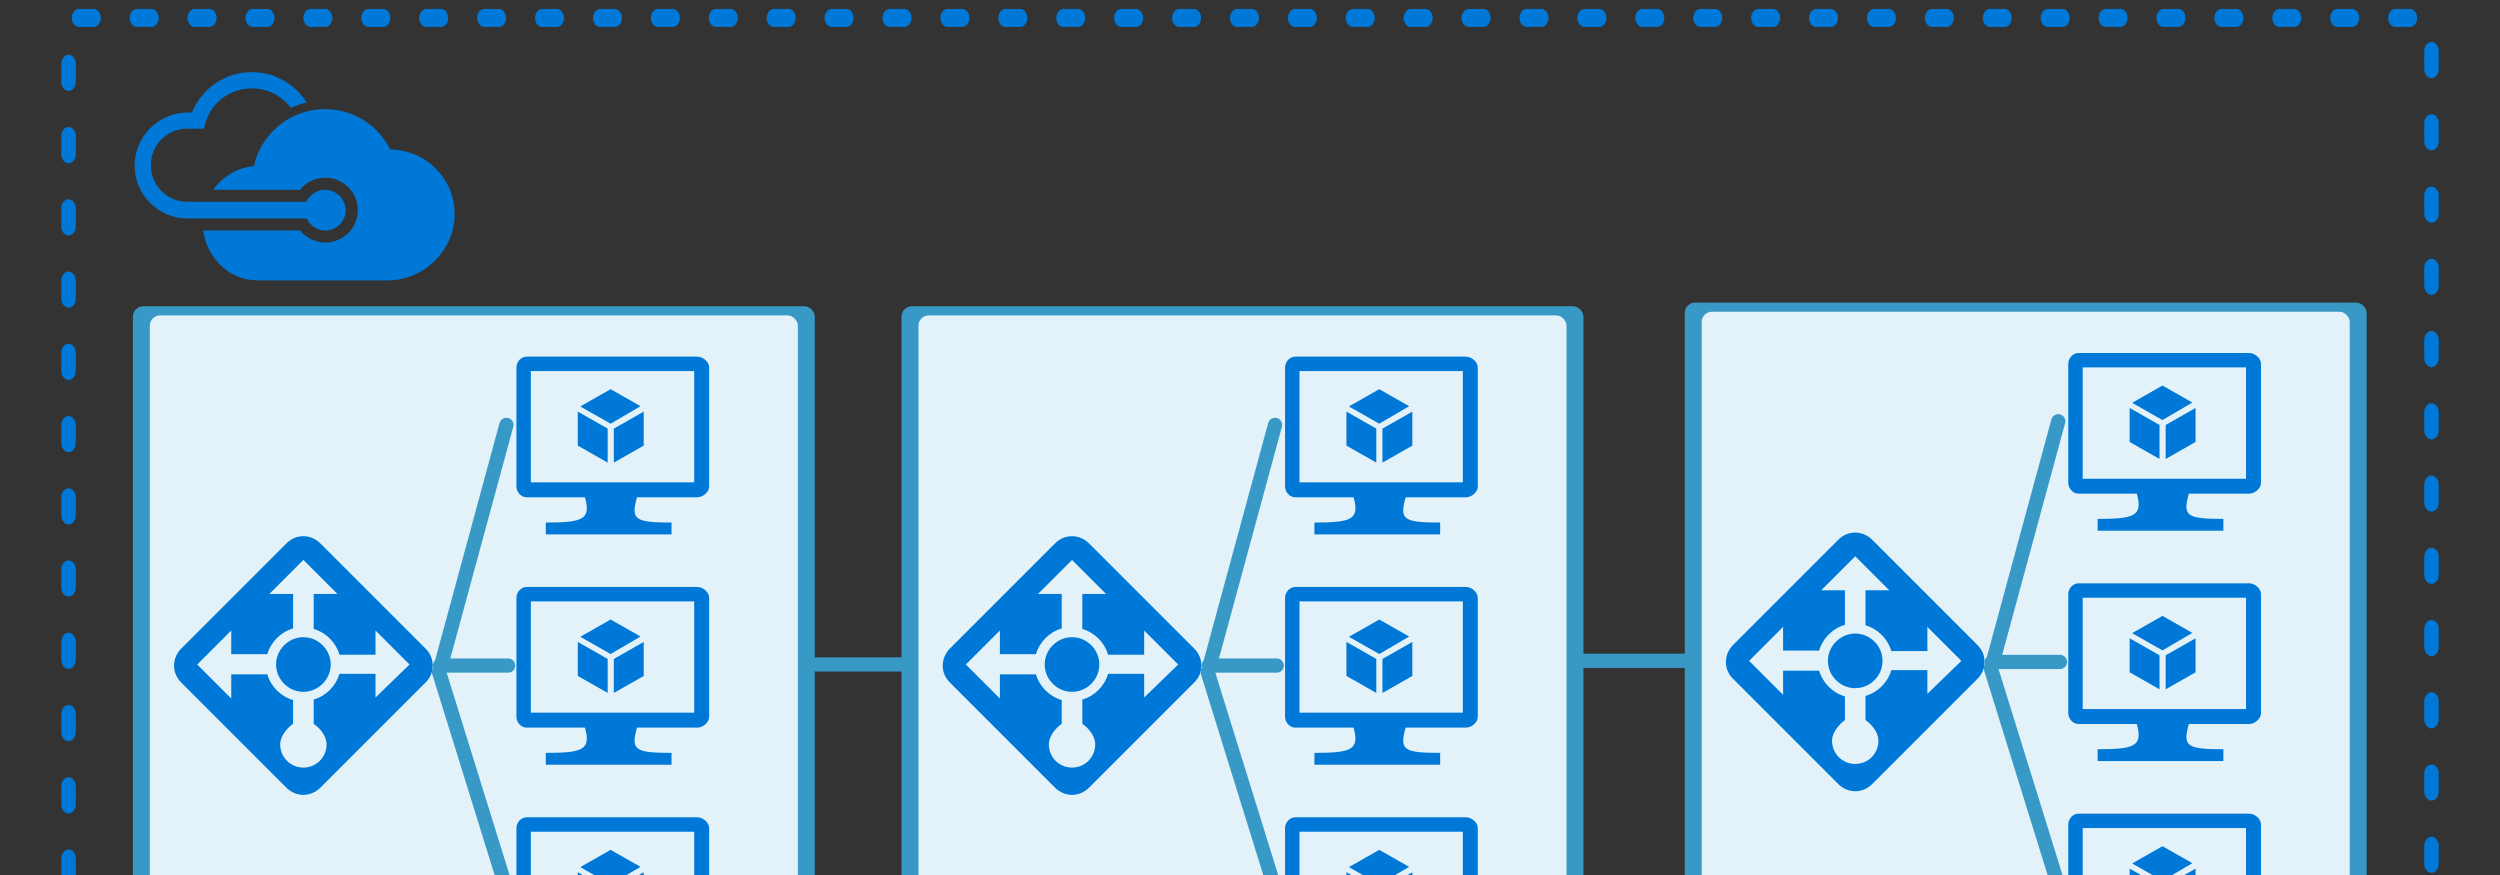 <?xml version="1.0" encoding="UTF-8" standalone="no"?>
<!-- Created with Inkscape (http://www.inkscape.org/) -->

<svg
   xmlns:dc="http://purl.org/dc/elements/1.1/"
   xmlns:cc="http://creativecommons.org/ns#"
   xmlns:rdf="http://www.w3.org/1999/02/22-rdf-syntax-ns#"
   xmlns:svg="http://www.w3.org/2000/svg"
   xmlns="http://www.w3.org/2000/svg"
   xmlns:sodipodi="http://sodipodi.sourceforge.net/DTD/sodipodi-0.dtd"
   xmlns:inkscape="http://www.inkscape.org/namespaces/inkscape"
   width="400"
   height="140"
   viewBox="0 0 400 140"
   id="svg4274"
   version="1.1"
   inkscape:version="0.91 r13725"
   sodipodi:docname="azure-arch-1.svg">
  <rect x="0" y="0" width="400" height="140" fill="#333333" stroke="none"/>
  <defs
     id="defs4276">
    <marker
       inkscape:stockid="Arrow1Mend"
       orient="auto"
       refY="0.0"
       refX="0.0"
       id="marker8611"
       style="overflow:visible;"
       inkscape:isstock="true">
      <path
         id="path8613"
         d="M 0.0,0.0 L 5.0,-5.0 L -12.5,0.0 L 5.0,5.0 L 0.0,0.0 z "
         style="fill-rule:evenodd;stroke:#000000;stroke-width:1pt;stroke-opacity:1;fill:#000000;fill-opacity:1"
         transform="scale(0.4) rotate(180) translate(10,0)" />
    </marker>
    <marker
       inkscape:stockid="Arrow1Mend"
       orient="auto"
       refY="0.0"
       refX="0.0"
       id="Arrow1Mend"
       style="overflow:visible;"
       inkscape:isstock="true">
      <path
         id="path8344"
         d="M 0.0,0.0 L 5.0,-5.0 L -12.5,0.0 L 5.0,5.0 L 0.0,0.0 z "
         style="fill-rule:evenodd;stroke:#000000;stroke-width:1pt;stroke-opacity:1;fill:#000000;fill-opacity:1"
         transform="scale(0.4) rotate(180) translate(10,0)" />
    </marker>
    <clipPath
       clipPathUnits="userSpaceOnUse"
       id="clipPath11587">
      <rect
         style="fill:none;fill-opacity:1;stroke:#0078d7;stroke-width:3.05;stroke-linecap:round;stroke-miterlimit:4;stroke-dasharray:3.05, 9.15;stroke-dashoffset:0;stroke-opacity:1"
         id="rect11589"
         width="446.311"
         height="158.393"
         x="14.591"
         y="884.791"
         rx="2.207"
         ry="2.207" />
    </clipPath>
  </defs>
  <sodipodi:namedview
     id="base"
     pagecolor="#ffffff"
     bordercolor="#666666"
     borderopacity="1.0"
     inkscape:pageopacity="0.0"
     inkscape:pageshadow="2"
     inkscape:zoom="1.4142136"
     inkscape:cx="193.03509"
     inkscape:cy="24.254112"
     inkscape:document-units="px"
     inkscape:current-layer="layer1"
     showgrid="false"
     units="px"
     inkscape:window-width="1536"
     inkscape:window-height="801"
     inkscape:window-x="-8"
     inkscape:window-y="-8"
     inkscape:window-maximized="1" />
  <g
     inkscape:groupmode="layer"
     id="layer3"
     inkscape:label="vnet" />
  <g
     inkscape:groupmode="layer"
     id="layer2"
     inkscape:label="subnets" />
  <g
     inkscape:label="Layer 1"
     inkscape:groupmode="layer"
     id="layer1"
     transform="translate(0,-912.362)">
    <g
       id="g11384"
       transform="matrix(0.906,0,0,0.906,-15.344,109.107)"
       clip-path="url(#clipPath11587)">
      <g
         transform="matrix(0.925,0,0,1.154,2.225,881.61)"
         id="g10627">
        <rect
           style="fill:none;fill-opacity:1;stroke:#0078d7;stroke-width:2.764;stroke-linecap:round;stroke-miterlimit:4;stroke-dasharray:2.764, 8.292;stroke-dashoffset:0;stroke-opacity:1"
           id="rect9352"
           width="451.134"
           height="169.706"
           x="28.991"
           y="7.064"
           rx="2"
           ry="2" />
      </g>
      <g
         id="Layer_1"
         transform="matrix(0.91,0,0,0.91,15.404,883.515)" />
      <g
         id="Layer_1-5"
         transform="matrix(0.91,0,0,0.91,14.026,924.412)" />
      <g
         id="Layer_1-8"
         transform="matrix(0.91,0,0,0.91,12.647,964.85)" />
      <g
         id="paths"
         transform="matrix(0.91,0,0,0.91,517.094,577.149)">
        <g
           id="Access_control" />
        <g
           id="Azure_active_directory" />
        <g
           id="API_Management" />
        <g
           id="Azure_automation" />
        <g
           id="Azure_SQL_database" />
        <g
           id="Azure_subscription" />
        <g
           id="Backup_service" />
        <g
           id="Bitbucket_code_source" />
        <g
           id="Azure_cache" />
        <g
           id="Content_delivery_network__x28_CDN_x29_" />
        <g
           id="Cloud_service" />
        <g
           id="CodePlex" />
        <g
           id="Dropbox_code_source" />
        <g
           id="Express_route" />
        <g
           id="Git_repository" />
        <g
           id="GitHub_code" />
        <g
           id="HD_Insight" />
        <g
           id="Health_monitoring" />
        <g
           id="Healthy" />
        <g
           id="BizTalk_hybrid_connection" />
        <g
           id="Hybrid_connection_manager_for_BizTalk_hybrid_connection" />
        <g
           id="Hyper-V_recovery_manager" />
      </g>
      <g
         transform="matrix(0.91,0,0,0.91,2.49,99.088)"
         id="g8829">
        <g
           id="g8181">
          <rect
             transform="translate(0,912.362)"
             ry="2"
             rx="2"
             y="12.468"
             x="41.669"
             height="146.472"
             width="132.33"
             id="rect8102"
             style="fill:#3999c6;fill-opacity:1;stroke:none;stroke-opacity:1" />
          <rect
             transform="translate(0,912.362)"
             ry="2"
             rx="2"
             style="fill:#e3f2f9;fill-opacity:1;stroke:none;stroke-opacity:1"
             id="rect8175"
             width="125.764"
             height="142.937"
             x="44.952"
             y="14.236" />
          <g
             id="Ibiza_Symbols"
             transform="translate(20.194,862.902)">
            <g
               id="g6571">
              <path
                 id="path6573"
                 d="m 131,71.7 -33.1,0 c -1.1,0 -2,1 -2,2.1 l 0,23.1 c 0,1.1 0.9,2.1 2,2.1 l 11.3,0 c 1.2,4.3 -0.4,4.9 -7.6,4.9 l 0,2.3 9.1,0 6.7,0 8.6,0 0,-2.3 c -7.2,0 -7.9,-0.6 -6.7,-4.9 l 11.7,0 c 1.1,0 2.3,-1 2.3,-2.1 l 0,-23.1 c 0,-1.1 -1.2,-2.1 -2.3,-2.1 z m -0.6,2.8 0,21.6 -31.7,0 0,-21.6 31.7,0 0,0 z"
                 inkscape:connector-curvature="0"
                 style="fill:#0078d7" />
              <g
                 transform="translate(1176.51,-2762.63)"
                 id="group975-1984_1_">
                <title
                   id="title6576">Sheet.975</title>
                <g
                   transform="translate(0.869,-17.652)"
                   id="shape976-1985_2_">
                  <title
                     id="title6579">Sheet.976</title>
                  <path
                     id="path6581"
                     d="m -1057.4,2861.6 -5.8,-3.3 -5.8,3.3 0,0.1 5.8,3.3 5.8,-3.4 0,0 z"
                     inkscape:connector-curvature="0"
                     style="fill:#0078d7" />
                </g>
                <g
                   transform="translate(15.893,0)"
                   id="shape977-1987_1_">
                  <title
                     id="title6584">Sheet.977</title>
                  <path
                     id="path6586"
                     d="m -1077.6,2848.3 0,6.6 5.8,-3.3 0,-6.6 -5.8,3.3 z"
                     inkscape:connector-curvature="0"
                     style="fill:#0078d7" />
                </g>
                <g
                   id="shape978-1989_1_">
                  <title
                     id="title6589">Sheet.978</title>
                  <path
                     id="path6591"
                     d="m -1062.9,2848.3 -5.8,-3.3 0,6.6 5.8,3.3 0,-6.6 z"
                     inkscape:connector-curvature="0"
                     style="fill:#0078d7" />
                </g>
              </g>
            </g>
          </g>
          <g
             id="Ibiza_Symbols-1"
             transform="translate(20.194,907.601)">
            <g
               id="g6571-2">
              <path
                 id="path6573-8"
                 d="m 131,71.7 -33.1,0 c -1.1,0 -2,1 -2,2.1 l 0,23.1 c 0,1.1 0.9,2.1 2,2.1 l 11.3,0 c 1.2,4.3 -0.4,4.9 -7.6,4.9 l 0,2.3 9.1,0 6.7,0 8.6,0 0,-2.3 c -7.2,0 -7.9,-0.6 -6.7,-4.9 l 11.7,0 c 1.1,0 2.3,-1 2.3,-2.1 l 0,-23.1 c 0,-1.1 -1.2,-2.1 -2.3,-2.1 z m -0.6,2.8 0,21.6 -31.7,0 0,-21.6 31.7,0 0,0 z"
                 inkscape:connector-curvature="0"
                 style="fill:#0078d7" />
              <g
                 transform="translate(1176.51,-2762.63)"
                 id="group975-1984_1_-7">
                <title
                   id="title6576-9">Sheet.975</title>
                <g
                   transform="translate(0.869,-17.652)"
                   id="shape976-1985_2_-7">
                  <title
                     id="title6579-7">Sheet.976</title>
                  <path
                     id="path6581-8"
                     d="m -1057.4,2861.6 -5.8,-3.3 -5.8,3.3 0,0.1 5.8,3.3 5.8,-3.4 0,0 z"
                     inkscape:connector-curvature="0"
                     style="fill:#0078d7" />
                </g>
                <g
                   transform="translate(15.893,0)"
                   id="shape977-1987_1_-9">
                  <title
                     id="title6584-0">Sheet.977</title>
                  <path
                     id="path6586-2"
                     d="m -1077.6,2848.3 0,6.6 5.8,-3.3 0,-6.6 -5.8,3.3 z"
                     inkscape:connector-curvature="0"
                     style="fill:#0078d7" />
                </g>
                <g
                   id="shape978-1989_1_-5">
                  <title
                     id="title6589-8">Sheet.978</title>
                  <path
                     id="path6591-1"
                     d="m -1062.9,2848.3 -5.8,-3.3 0,6.6 5.8,3.3 0,-6.6 z"
                     inkscape:connector-curvature="0"
                     style="fill:#0078d7" />
                </g>
              </g>
            </g>
          </g>
          <g
             id="Ibiza_Symbols-3"
             transform="translate(20.194,952.3)">
            <g
               id="g6571-5">
              <path
                 id="path6573-2"
                 d="m 131,71.7 -33.1,0 c -1.1,0 -2,1 -2,2.1 l 0,23.1 c 0,1.1 0.9,2.1 2,2.1 l 11.3,0 c 1.2,4.3 -0.4,4.9 -7.6,4.9 l 0,2.3 9.1,0 6.7,0 8.6,0 0,-2.3 c -7.2,0 -7.9,-0.6 -6.7,-4.9 l 11.7,0 c 1.1,0 2.3,-1 2.3,-2.1 l 0,-23.1 c 0,-1.1 -1.2,-2.1 -2.3,-2.1 z m -0.6,2.8 0,21.6 -31.7,0 0,-21.6 31.7,0 0,0 z"
                 inkscape:connector-curvature="0"
                 style="fill:#0078d7" />
              <g
                 transform="translate(1176.51,-2762.63)"
                 id="group975-1984_1_-6">
                <title
                   id="title6576-4">Sheet.975</title>
                <g
                   transform="translate(0.869,-17.652)"
                   id="shape976-1985_2_-9">
                  <title
                     id="title6579-6">Sheet.976</title>
                  <path
                     id="path6581-0"
                     d="m -1057.4,2861.6 -5.8,-3.3 -5.8,3.3 0,0.1 5.8,3.3 5.8,-3.4 0,0 z"
                     inkscape:connector-curvature="0"
                     style="fill:#0078d7" />
                </g>
                <g
                   transform="translate(15.893,0)"
                   id="shape977-1987_1_-90">
                  <title
                     id="title6584-9">Sheet.977</title>
                  <path
                     id="path6586-3"
                     d="m -1077.6,2848.3 0,6.6 5.8,-3.3 0,-6.6 -5.8,3.3 z"
                     inkscape:connector-curvature="0"
                     style="fill:#0078d7" />
                </g>
                <g
                   id="shape978-1989_1_-6">
                  <title
                     id="title6589-6">Sheet.978</title>
                  <path
                     id="path6591-5"
                     d="m -1062.9,2848.3 -5.8,-3.3 0,6.6 5.8,3.3 0,-6.6 z"
                     inkscape:connector-curvature="0"
                     style="fill:#0078d7" />
                </g>
              </g>
            </g>
          </g>
          <g
             transform="translate(-235.871,71.489)"
             id="g8022">
            <path
               inkscape:connector-curvature="0"
               class="st0"
               d="m 310.622,948.163 c -1.2,0 -2.4,-0.5 -3.3,-1.4 l -20.4,-20.4 c -0.9,-0.9 -1.4,-2 -1.4,-3.3 0,-1.2 0.5,-2.4 1.4,-3.3 l 20.4,-20.4 c 0.9,-0.9 2,-1.4 3.3,-1.4 1.2,0 2.4,0.5 3.3,1.4 l 20.4,20.4 c 0.9,0.9 1.4,2 1.4,3.3 0,1.3 -0.5,2.4 -1.4,3.3 l -20.4,20.4 c -0.9,0.9 -2.1,1.4 -3.3,1.4"
               id="path7267"
               style="fill:#0078d7;fill-opacity:1" />
            <path
               inkscape:connector-curvature="0"
               class="st1"
               d="m 331.222,922.863 -6.6,-6.6 0,4.7 -7,0 c -0.7,-2.4 -2.6,-4.3 -5,-5 l 0,-6.8 4.6,0 -6.6,-6.6 -6.6,6.6 4.6,0 0,6.7 c -2.4,0.7 -4.3,2.6 -5,5 l -7,0 0,-4.6 -6.6,6.6 6.6,6.6 0,-4.7 7,0 c 0.7,2.4 2.6,4.3 5,5 l 0,4.6 c -1,0.7 -2.5,2.3 -2.5,4 0,2.5 2,4.5 4.5,4.5 2.5,0 4.5,-2 4.5,-4.5 0,-1.8 -1.5,-3.3 -2.5,-4 l 0,-4.7 c 2.4,-0.7 4.3,-2.6 5,-5 l 7,0 0,4.6 6.6,-6.4 z"
               id="path7269"
               style="fill:#e3f2f9;fill-opacity:1" />
            <path
               inkscape:connector-curvature="0"
               class="st0"
               d="m 310.622,917.563 c -2.9,0 -5.3,2.4 -5.3,5.3 0,2.9 2.4,5.3 5.3,5.3 2.9,0 5.3,-2.4 5.3,-5.3 0,-2.9 -2.4,-5.3 -5.3,-5.3 z"
               id="path7271"
               style="fill:#0078d7;fill-opacity:1" />
          </g>
        </g>
        <path
           style="fill:none;fill-rule:evenodd;stroke:#3999c6;stroke-width:2.764;stroke-linecap:round;stroke-linejoin:miter;stroke-miterlimit:4;stroke-dasharray:none;stroke-opacity:1"
           d="m 101.267,994.558 13.21,0"
           id="path8329"
           inkscape:connector-curvature="0"
           sodipodi:nodetypes="cc" />
        <path
           sodipodi:nodetypes="cc"
           inkscape:connector-curvature="0"
           id="path8721"
           d="m 101.595,994.066 12.555,-46.214"
           style="fill:none;fill-rule:evenodd;stroke:#3999c6;stroke-width:2.764;stroke-linecap:round;stroke-linejoin:miter;stroke-miterlimit:4;stroke-dasharray:none;stroke-opacity:1" />
        <path
           style="fill:none;fill-rule:evenodd;stroke:#3999c6;stroke-width:2.764;stroke-linecap:round;stroke-linejoin:miter;stroke-miterlimit:4;stroke-dasharray:none;stroke-opacity:1"
           d="m 114.328,1038.482 -13.255,-42.678"
           id="path8723"
           inkscape:connector-curvature="0"
           sodipodi:nodetypes="cc" />
      </g>
      <g
         transform="matrix(0.91,0,0,0.91,138.232,99.088)"
         id="g9189">
        <g
           id="g8885">
          <rect
             style="fill:#3999c6;fill-opacity:1;stroke:none;stroke-opacity:1"
             id="rect8887"
             width="132.33"
             height="146.472"
             x="41.669"
             y="12.468"
             rx="2"
             ry="2"
             transform="translate(0,912.362)" />
          <rect
             y="14.236"
             x="44.952"
             height="142.937"
             width="125.764"
             id="rect8889"
             style="fill:#e3f2f9;fill-opacity:1;stroke:none;stroke-opacity:1"
             rx="2"
             ry="2"
             transform="translate(0,912.362)" />
          <g
             transform="translate(20.194,862.902)"
             id="g8891">
            <g
               id="g8893">
              <path
                 style="fill:#0078d7"
                 inkscape:connector-curvature="0"
                 d="m 131,71.7 -33.1,0 c -1.1,0 -2,1 -2,2.1 l 0,23.1 c 0,1.1 0.9,2.1 2,2.1 l 11.3,0 c 1.2,4.3 -0.4,4.9 -7.6,4.9 l 0,2.3 9.1,0 6.7,0 8.6,0 0,-2.3 c -7.2,0 -7.9,-0.6 -6.7,-4.9 l 11.7,0 c 1.1,0 2.3,-1 2.3,-2.1 l 0,-23.1 c 0,-1.1 -1.2,-2.1 -2.3,-2.1 z m -0.6,2.8 0,21.6 -31.7,0 0,-21.6 31.7,0 0,0 z"
                 id="path8895" />
              <g
                 id="g8897"
                 transform="translate(1176.51,-2762.63)">
                <title
                   id="title8899">Sheet.975</title>
                <g
                   id="g8901"
                   transform="translate(0.869,-17.652)">
                  <title
                     id="title8903">Sheet.976</title>
                  <path
                     style="fill:#0078d7"
                     inkscape:connector-curvature="0"
                     d="m -1057.4,2861.6 -5.8,-3.3 -5.8,3.3 0,0.1 5.8,3.3 5.8,-3.4 0,0 z"
                     id="path8905" />
                </g>
                <g
                   id="g8907"
                   transform="translate(15.893,0)">
                  <title
                     id="title8909">Sheet.977</title>
                  <path
                     style="fill:#0078d7"
                     inkscape:connector-curvature="0"
                     d="m -1077.6,2848.3 0,6.6 5.8,-3.3 0,-6.6 -5.8,3.3 z"
                     id="path8911" />
                </g>
                <g
                   id="g8913">
                  <title
                     id="title8915">Sheet.978</title>
                  <path
                     style="fill:#0078d7"
                     inkscape:connector-curvature="0"
                     d="m -1062.9,2848.3 -5.8,-3.3 0,6.6 5.8,3.3 0,-6.6 z"
                     id="path8917" />
                </g>
              </g>
            </g>
          </g>
          <g
             transform="translate(20.194,907.601)"
             id="g8919">
            <g
               id="g8921">
              <path
                 style="fill:#0078d7"
                 inkscape:connector-curvature="0"
                 d="m 131,71.7 -33.1,0 c -1.1,0 -2,1 -2,2.1 l 0,23.1 c 0,1.1 0.9,2.1 2,2.1 l 11.3,0 c 1.2,4.3 -0.4,4.9 -7.6,4.9 l 0,2.3 9.1,0 6.7,0 8.6,0 0,-2.3 c -7.2,0 -7.9,-0.6 -6.7,-4.9 l 11.7,0 c 1.1,0 2.3,-1 2.3,-2.1 l 0,-23.1 c 0,-1.1 -1.2,-2.1 -2.3,-2.1 z m -0.6,2.8 0,21.6 -31.7,0 0,-21.6 31.7,0 0,0 z"
                 id="path8923" />
              <g
                 id="g8925"
                 transform="translate(1176.51,-2762.63)">
                <title
                   id="title8927">Sheet.975</title>
                <g
                   id="g8929"
                   transform="translate(0.869,-17.652)">
                  <title
                     id="title8931">Sheet.976</title>
                  <path
                     style="fill:#0078d7"
                     inkscape:connector-curvature="0"
                     d="m -1057.4,2861.6 -5.8,-3.3 -5.8,3.3 0,0.1 5.8,3.3 5.8,-3.4 0,0 z"
                     id="path8933" />
                </g>
                <g
                   id="g8935"
                   transform="translate(15.893,0)">
                  <title
                     id="title8937">Sheet.977</title>
                  <path
                     style="fill:#0078d7"
                     inkscape:connector-curvature="0"
                     d="m -1077.6,2848.3 0,6.6 5.8,-3.3 0,-6.6 -5.8,3.3 z"
                     id="path8939" />
                </g>
                <g
                   id="g8941">
                  <title
                     id="title8943">Sheet.978</title>
                  <path
                     style="fill:#0078d7"
                     inkscape:connector-curvature="0"
                     d="m -1062.9,2848.3 -5.8,-3.3 0,6.6 5.8,3.3 0,-6.6 z"
                     id="path8945" />
                </g>
              </g>
            </g>
          </g>
          <g
             transform="translate(20.194,952.3)"
             id="g8947">
            <g
               id="g8949">
              <path
                 style="fill:#0078d7"
                 inkscape:connector-curvature="0"
                 d="m 131,71.7 -33.1,0 c -1.1,0 -2,1 -2,2.1 l 0,23.1 c 0,1.1 0.9,2.1 2,2.1 l 11.3,0 c 1.2,4.3 -0.4,4.9 -7.6,4.9 l 0,2.3 9.1,0 6.7,0 8.6,0 0,-2.3 c -7.2,0 -7.9,-0.6 -6.7,-4.9 l 11.7,0 c 1.1,0 2.3,-1 2.3,-2.1 l 0,-23.1 c 0,-1.1 -1.2,-2.1 -2.3,-2.1 z m -0.6,2.8 0,21.6 -31.7,0 0,-21.6 31.7,0 0,0 z"
                 id="path8951" />
              <g
                 id="g8953"
                 transform="translate(1176.51,-2762.63)">
                <title
                   id="title8955">Sheet.975</title>
                <g
                   id="g8957"
                   transform="translate(0.869,-17.652)">
                  <title
                     id="title8959">Sheet.976</title>
                  <path
                     style="fill:#0078d7"
                     inkscape:connector-curvature="0"
                     d="m -1057.4,2861.6 -5.8,-3.3 -5.8,3.3 0,0.1 5.8,3.3 5.8,-3.4 0,0 z"
                     id="path8961" />
                </g>
                <g
                   id="g8963"
                   transform="translate(15.893,0)">
                  <title
                     id="title8965">Sheet.977</title>
                  <path
                     style="fill:#0078d7"
                     inkscape:connector-curvature="0"
                     d="m -1077.6,2848.3 0,6.6 5.8,-3.3 0,-6.6 -5.8,3.3 z"
                     id="path8967" />
                </g>
                <g
                   id="g8969">
                  <title
                     id="title8971">Sheet.978</title>
                  <path
                     style="fill:#0078d7"
                     inkscape:connector-curvature="0"
                     d="m -1062.9,2848.3 -5.8,-3.3 0,6.6 5.8,3.3 0,-6.6 z"
                     id="path8973" />
                </g>
              </g>
            </g>
          </g>
          <g
             id="g8975"
             transform="translate(-235.871,71.489)">
            <path
               style="fill:#0078d7;fill-opacity:1"
               id="path8977"
               d="m 310.622,948.163 c -1.2,0 -2.4,-0.5 -3.3,-1.4 l -20.4,-20.4 c -0.9,-0.9 -1.4,-2 -1.4,-3.3 0,-1.2 0.5,-2.4 1.4,-3.3 l 20.4,-20.4 c 0.9,-0.9 2,-1.4 3.3,-1.4 1.2,0 2.4,0.5 3.3,1.4 l 20.4,20.4 c 0.9,0.9 1.4,2 1.4,3.3 0,1.3 -0.5,2.4 -1.4,3.3 l -20.4,20.4 c -0.9,0.9 -2.1,1.4 -3.3,1.4"
               class="st0"
               inkscape:connector-curvature="0" />
            <path
               style="fill:#e3f2f9;fill-opacity:1"
               id="path8979"
               d="m 331.222,922.863 -6.6,-6.6 0,4.7 -7,0 c -0.7,-2.4 -2.6,-4.3 -5,-5 l 0,-6.8 4.6,0 -6.6,-6.6 -6.6,6.6 4.6,0 0,6.7 c -2.4,0.7 -4.3,2.6 -5,5 l -7,0 0,-4.6 -6.6,6.6 6.6,6.6 0,-4.7 7,0 c 0.7,2.4 2.6,4.3 5,5 l 0,4.6 c -1,0.7 -2.5,2.3 -2.5,4 0,2.5 2,4.5 4.5,4.5 2.5,0 4.5,-2 4.5,-4.5 0,-1.8 -1.5,-3.3 -2.5,-4 l 0,-4.7 c 2.4,-0.7 4.3,-2.6 5,-5 l 7,0 0,4.6 6.6,-6.4 z"
               class="st1"
               inkscape:connector-curvature="0" />
            <path
               style="fill:#0078d7;fill-opacity:1"
               id="path8981"
               d="m 310.622,917.563 c -2.9,0 -5.3,2.4 -5.3,5.3 0,2.9 2.4,5.3 5.3,5.3 2.9,0 5.3,-2.4 5.3,-5.3 0,-2.9 -2.4,-5.3 -5.3,-5.3 z"
               class="st0"
               inkscape:connector-curvature="0" />
          </g>
        </g>
        <path
           sodipodi:nodetypes="cc"
           inkscape:connector-curvature="0"
           id="path8983"
           d="m 101.267,994.558 13.21,0"
           style="fill:none;fill-rule:evenodd;stroke:#3999c6;stroke-width:2.764;stroke-linecap:round;stroke-linejoin:miter;stroke-miterlimit:4;stroke-dasharray:none;stroke-opacity:1" />
        <path
           style="fill:none;fill-rule:evenodd;stroke:#3999c6;stroke-width:2.764;stroke-linecap:round;stroke-linejoin:miter;stroke-miterlimit:4;stroke-dasharray:none;stroke-opacity:1"
           d="m 101.595,994.066 12.555,-46.214"
           id="path8985"
           inkscape:connector-curvature="0"
           sodipodi:nodetypes="cc" />
        <path
           sodipodi:nodetypes="cc"
           inkscape:connector-curvature="0"
           id="path8987"
           d="m 114.328,1038.482 -13.255,-42.678"
           style="fill:none;fill-rule:evenodd;stroke:#3999c6;stroke-width:2.764;stroke-linecap:round;stroke-linejoin:miter;stroke-miterlimit:4;stroke-dasharray:none;stroke-opacity:1" />
      </g>
      <path
         sodipodi:nodetypes="cc"
         inkscape:connector-curvature="0"
         id="path8989"
         d="m 161.211,1003.933 16.235,0"
         style="fill:none;fill-rule:evenodd;stroke:#3999c6;stroke-width:2.515;stroke-linecap:round;stroke-linejoin:miter;stroke-miterlimit:4;stroke-dasharray:none;stroke-opacity:1" />
      <g
         id="g9243"
         transform="matrix(0.91,0,0,0.91,276.548,98.445)">
        <g
           id="g9245">
          <rect
             transform="translate(0,912.362)"
             ry="2"
             rx="2"
             y="12.468"
             x="41.669"
             height="146.472"
             width="132.33"
             id="rect9247"
             style="fill:#3999c6;fill-opacity:1;stroke:none;stroke-opacity:1" />
          <rect
             transform="translate(0,912.362)"
             ry="2"
             rx="2"
             style="fill:#e3f2f9;fill-opacity:1;stroke:none;stroke-opacity:1"
             id="rect9249"
             width="125.764"
             height="142.937"
             x="44.952"
             y="14.236" />
          <g
             id="g9251"
             transform="translate(20.194,862.902)">
            <g
               id="g9253">
              <path
                 id="path9255"
                 d="m 131,71.7 -33.1,0 c -1.1,0 -2,1 -2,2.1 l 0,23.1 c 0,1.1 0.9,2.1 2,2.1 l 11.3,0 c 1.2,4.3 -0.4,4.9 -7.6,4.9 l 0,2.3 9.1,0 6.7,0 8.6,0 0,-2.3 c -7.2,0 -7.9,-0.6 -6.7,-4.9 l 11.7,0 c 1.1,0 2.3,-1 2.3,-2.1 l 0,-23.1 c 0,-1.1 -1.2,-2.1 -2.3,-2.1 z m -0.6,2.8 0,21.6 -31.7,0 0,-21.6 31.7,0 0,0 z"
                 inkscape:connector-curvature="0"
                 style="fill:#0078d7" />
              <g
                 transform="translate(1176.51,-2762.63)"
                 id="g9257">
                <title
                   id="title9259">Sheet.975</title>
                <g
                   transform="translate(0.869,-17.652)"
                   id="g9261">
                  <title
                     id="title9263">Sheet.976</title>
                  <path
                     id="path9265"
                     d="m -1057.4,2861.6 -5.8,-3.3 -5.8,3.3 0,0.1 5.8,3.3 5.8,-3.4 0,0 z"
                     inkscape:connector-curvature="0"
                     style="fill:#0078d7" />
                </g>
                <g
                   transform="translate(15.893,0)"
                   id="g9267">
                  <title
                     id="title9269">Sheet.977</title>
                  <path
                     id="path9271"
                     d="m -1077.6,2848.3 0,6.6 5.8,-3.3 0,-6.6 -5.8,3.3 z"
                     inkscape:connector-curvature="0"
                     style="fill:#0078d7" />
                </g>
                <g
                   id="g9273">
                  <title
                     id="title9275">Sheet.978</title>
                  <path
                     id="path9277"
                     d="m -1062.9,2848.3 -5.8,-3.3 0,6.6 5.8,3.3 0,-6.6 z"
                     inkscape:connector-curvature="0"
                     style="fill:#0078d7" />
                </g>
              </g>
            </g>
          </g>
          <g
             id="g9279"
             transform="translate(20.194,907.601)">
            <g
               id="g9281">
              <path
                 id="path9283"
                 d="m 131,71.7 -33.1,0 c -1.1,0 -2,1 -2,2.1 l 0,23.1 c 0,1.1 0.9,2.1 2,2.1 l 11.3,0 c 1.2,4.3 -0.4,4.9 -7.6,4.9 l 0,2.3 9.1,0 6.7,0 8.6,0 0,-2.3 c -7.2,0 -7.9,-0.6 -6.7,-4.9 l 11.7,0 c 1.1,0 2.3,-1 2.3,-2.1 l 0,-23.1 c 0,-1.1 -1.2,-2.1 -2.3,-2.1 z m -0.6,2.8 0,21.6 -31.7,0 0,-21.6 31.7,0 0,0 z"
                 inkscape:connector-curvature="0"
                 style="fill:#0078d7" />
              <g
                 transform="translate(1176.51,-2762.63)"
                 id="g9285">
                <title
                   id="title9287">Sheet.975</title>
                <g
                   transform="translate(0.869,-17.652)"
                   id="g9289">
                  <title
                     id="title9291">Sheet.976</title>
                  <path
                     id="path9293"
                     d="m -1057.4,2861.6 -5.8,-3.3 -5.8,3.3 0,0.1 5.8,3.3 5.8,-3.4 0,0 z"
                     inkscape:connector-curvature="0"
                     style="fill:#0078d7" />
                </g>
                <g
                   transform="translate(15.893,0)"
                   id="g9295">
                  <title
                     id="title9297">Sheet.977</title>
                  <path
                     id="path9299"
                     d="m -1077.6,2848.3 0,6.6 5.8,-3.3 0,-6.6 -5.8,3.3 z"
                     inkscape:connector-curvature="0"
                     style="fill:#0078d7" />
                </g>
                <g
                   id="g9301">
                  <title
                     id="title9303">Sheet.978</title>
                  <path
                     id="path9305"
                     d="m -1062.9,2848.3 -5.8,-3.3 0,6.6 5.8,3.3 0,-6.6 z"
                     inkscape:connector-curvature="0"
                     style="fill:#0078d7" />
                </g>
              </g>
            </g>
          </g>
          <g
             id="g9307"
             transform="translate(20.194,952.3)">
            <g
               id="g9309">
              <path
                 id="path9311"
                 d="m 131,71.7 -33.1,0 c -1.1,0 -2,1 -2,2.1 l 0,23.1 c 0,1.1 0.9,2.1 2,2.1 l 11.3,0 c 1.2,4.3 -0.4,4.9 -7.6,4.9 l 0,2.3 9.1,0 6.7,0 8.6,0 0,-2.3 c -7.2,0 -7.9,-0.6 -6.7,-4.9 l 11.7,0 c 1.1,0 2.3,-1 2.3,-2.1 l 0,-23.1 c 0,-1.1 -1.2,-2.1 -2.3,-2.1 z m -0.6,2.8 0,21.6 -31.7,0 0,-21.6 31.7,0 0,0 z"
                 inkscape:connector-curvature="0"
                 style="fill:#0078d7" />
              <g
                 transform="translate(1176.51,-2762.63)"
                 id="g9313">
                <title
                   id="title9315">Sheet.975</title>
                <g
                   transform="translate(0.869,-17.652)"
                   id="g9317">
                  <title
                     id="title9319">Sheet.976</title>
                  <path
                     id="path9321"
                     d="m -1057.4,2861.6 -5.8,-3.3 -5.8,3.3 0,0.1 5.8,3.3 5.8,-3.4 0,0 z"
                     inkscape:connector-curvature="0"
                     style="fill:#0078d7" />
                </g>
                <g
                   transform="translate(15.893,0)"
                   id="g9323">
                  <title
                     id="title9325">Sheet.977</title>
                  <path
                     id="path9327"
                     d="m -1077.6,2848.3 0,6.6 5.8,-3.3 0,-6.6 -5.8,3.3 z"
                     inkscape:connector-curvature="0"
                     style="fill:#0078d7" />
                </g>
                <g
                   id="g9329">
                  <title
                     id="title9331">Sheet.978</title>
                  <path
                     id="path9333"
                     d="m -1062.9,2848.3 -5.8,-3.3 0,6.6 5.8,3.3 0,-6.6 z"
                     inkscape:connector-curvature="0"
                     style="fill:#0078d7" />
                </g>
              </g>
            </g>
          </g>
          <g
             transform="translate(-235.871,71.489)"
             id="g9335">
            <path
               inkscape:connector-curvature="0"
               class="st0"
               d="m 310.622,948.163 c -1.2,0 -2.4,-0.5 -3.3,-1.4 l -20.4,-20.4 c -0.9,-0.9 -1.4,-2 -1.4,-3.3 0,-1.2 0.5,-2.4 1.4,-3.3 l 20.4,-20.4 c 0.9,-0.9 2,-1.4 3.3,-1.4 1.2,0 2.4,0.5 3.3,1.4 l 20.4,20.4 c 0.9,0.9 1.4,2 1.4,3.3 0,1.3 -0.5,2.4 -1.4,3.3 l -20.4,20.4 c -0.9,0.9 -2.1,1.4 -3.3,1.4"
               id="path9337"
               style="fill:#0078d7;fill-opacity:1" />
            <path
               inkscape:connector-curvature="0"
               class="st1"
               d="m 331.222,922.863 -6.6,-6.6 0,4.7 -7,0 c -0.7,-2.4 -2.6,-4.3 -5,-5 l 0,-6.8 4.6,0 -6.6,-6.6 -6.6,6.6 4.6,0 0,6.7 c -2.4,0.7 -4.3,2.6 -5,5 l -7,0 0,-4.6 -6.6,6.6 6.6,6.6 0,-4.7 7,0 c 0.7,2.4 2.6,4.3 5,5 l 0,4.6 c -1,0.7 -2.5,2.3 -2.5,4 0,2.5 2,4.5 4.5,4.5 2.5,0 4.5,-2 4.5,-4.5 0,-1.8 -1.5,-3.3 -2.5,-4 l 0,-4.7 c 2.4,-0.7 4.3,-2.6 5,-5 l 7,0 0,4.6 6.6,-6.4 z"
               id="path9339"
               style="fill:#e3f2f9;fill-opacity:1" />
            <path
               inkscape:connector-curvature="0"
               class="st0"
               d="m 310.622,917.563 c -2.9,0 -5.3,2.4 -5.3,5.3 0,2.9 2.4,5.3 5.3,5.3 2.9,0 5.3,-2.4 5.3,-5.3 0,-2.9 -2.4,-5.3 -5.3,-5.3 z"
               id="path9341"
               style="fill:#0078d7;fill-opacity:1" />
          </g>
        </g>
        <path
           style="fill:none;fill-rule:evenodd;stroke:#3999c6;stroke-width:2.764;stroke-linecap:round;stroke-linejoin:miter;stroke-miterlimit:4;stroke-dasharray:none;stroke-opacity:1"
           d="m 101.267,994.558 13.21,0"
           id="path9343"
           inkscape:connector-curvature="0"
           sodipodi:nodetypes="cc" />
        <path
           sodipodi:nodetypes="cc"
           inkscape:connector-curvature="0"
           id="path9345"
           d="m 101.595,994.066 12.555,-46.214"
           style="fill:none;fill-rule:evenodd;stroke:#3999c6;stroke-width:2.764;stroke-linecap:round;stroke-linejoin:miter;stroke-miterlimit:4;stroke-dasharray:none;stroke-opacity:1" />
        <path
           style="fill:none;fill-rule:evenodd;stroke:#3999c6;stroke-width:2.764;stroke-linecap:round;stroke-linejoin:miter;stroke-miterlimit:4;stroke-dasharray:none;stroke-opacity:1"
           d="m 114.328,1038.482 -13.255,-42.678"
           id="path9347"
           inkscape:connector-curvature="0"
           sodipodi:nodetypes="cc" />
      </g>
      <path
         style="fill:none;fill-rule:evenodd;stroke:#3999c6;stroke-width:2.515;stroke-linecap:round;stroke-linejoin:miter;stroke-miterlimit:4;stroke-dasharray:none;stroke-opacity:1"
         d="m 295.991,1003.29 19.771,0"
         id="path9349"
         inkscape:connector-curvature="0"
         sodipodi:nodetypes="cc" />
      <g
         id="Layer_1-2"
         transform="matrix(0.734,0,0,0.734,5.846,876.802)">
        <g
           id="Azure">
          <g
             id="g10040">
            <path
               id="path10042"
               d="m 93.3,59 c -2,0 -3.7,1.2 -4.5,2.9 l -28.6,0 0,0 c -4.8,0 -8.8,-3.9 -8.8,-8.8 0,-4.9 3.9,-8.8 8.8,-8.8 l 0,0 0.1,0 0,0 3.9,0 c 0.2,-1 0.5,-2 0.9,-2.9 0.2,-0.3 0.3,-0.7 0.5,-1 2,-3.5 5.8,-5.8 10.1,-5.8 3.9,0 7.3,1.9 9.4,4.7 1.2,-0.6 2.5,-1 3.8,-1.3 -2.8,-4.4 -7.6,-7.3 -13.2,-7.3 -6.5,0 -12.1,4 -14.4,9.7 0,0 0,0 0,0.1 l 0,0 c 0,0 0,0 0,-0.1 l -1.1,0 c -7,0.1 -12.7,5.8 -12.7,12.8 0,7 5.7,12.7 12.7,12.7 l 28.7,0 c 0.8,1.7 2.5,2.9 4.5,2.9 2.7,0 4.9,-2.2 4.9,-4.9 C 98.2,61.2 96,59 93.3,59 Z"
               inkscape:connector-curvature="0"
               style="fill:#0078d7" />
            <path
               id="path10044"
               d="m 108.5,80.8 c 8.6,0 16,-7.3 16,-15.9 0,-8.6 -6.9,-15.5 -15.5,-15.6 -2.9,-5.8 -8.8,-9.7 -15.7,-9.7 -8.4,0 -15.4,5.9 -17.1,13.7 -4.1,0.4 -7.6,2.6 -9.8,5.7 l 20.9,0 c 1.4,-1.8 3.6,-2.9 6.1,-2.9 4.3,0 7.8,3.5 7.8,7.8 0,4.3 -3.5,7.8 -7.8,7.8 -2.5,0 -4.6,-1.1 -6.1,-2.9 l -23.3,0 c 0.9,6.6 6.2,12 13.1,12 l 31.4,0 z"
               inkscape:connector-curvature="0"
               style="fill:#0078d7" />
          </g>
        </g>
      </g>
      <g
         id="paths-1"
         transform="matrix(0.734,0,0,0.734,5.846,876.802)">
        <g
           id="Access_control-8" />
        <g
           id="Azure_active_directory-2" />
        <g
           id="API_Management-0" />
        <g
           id="Azure_automation-9" />
      </g>
    </g>
  </g>
</svg>
